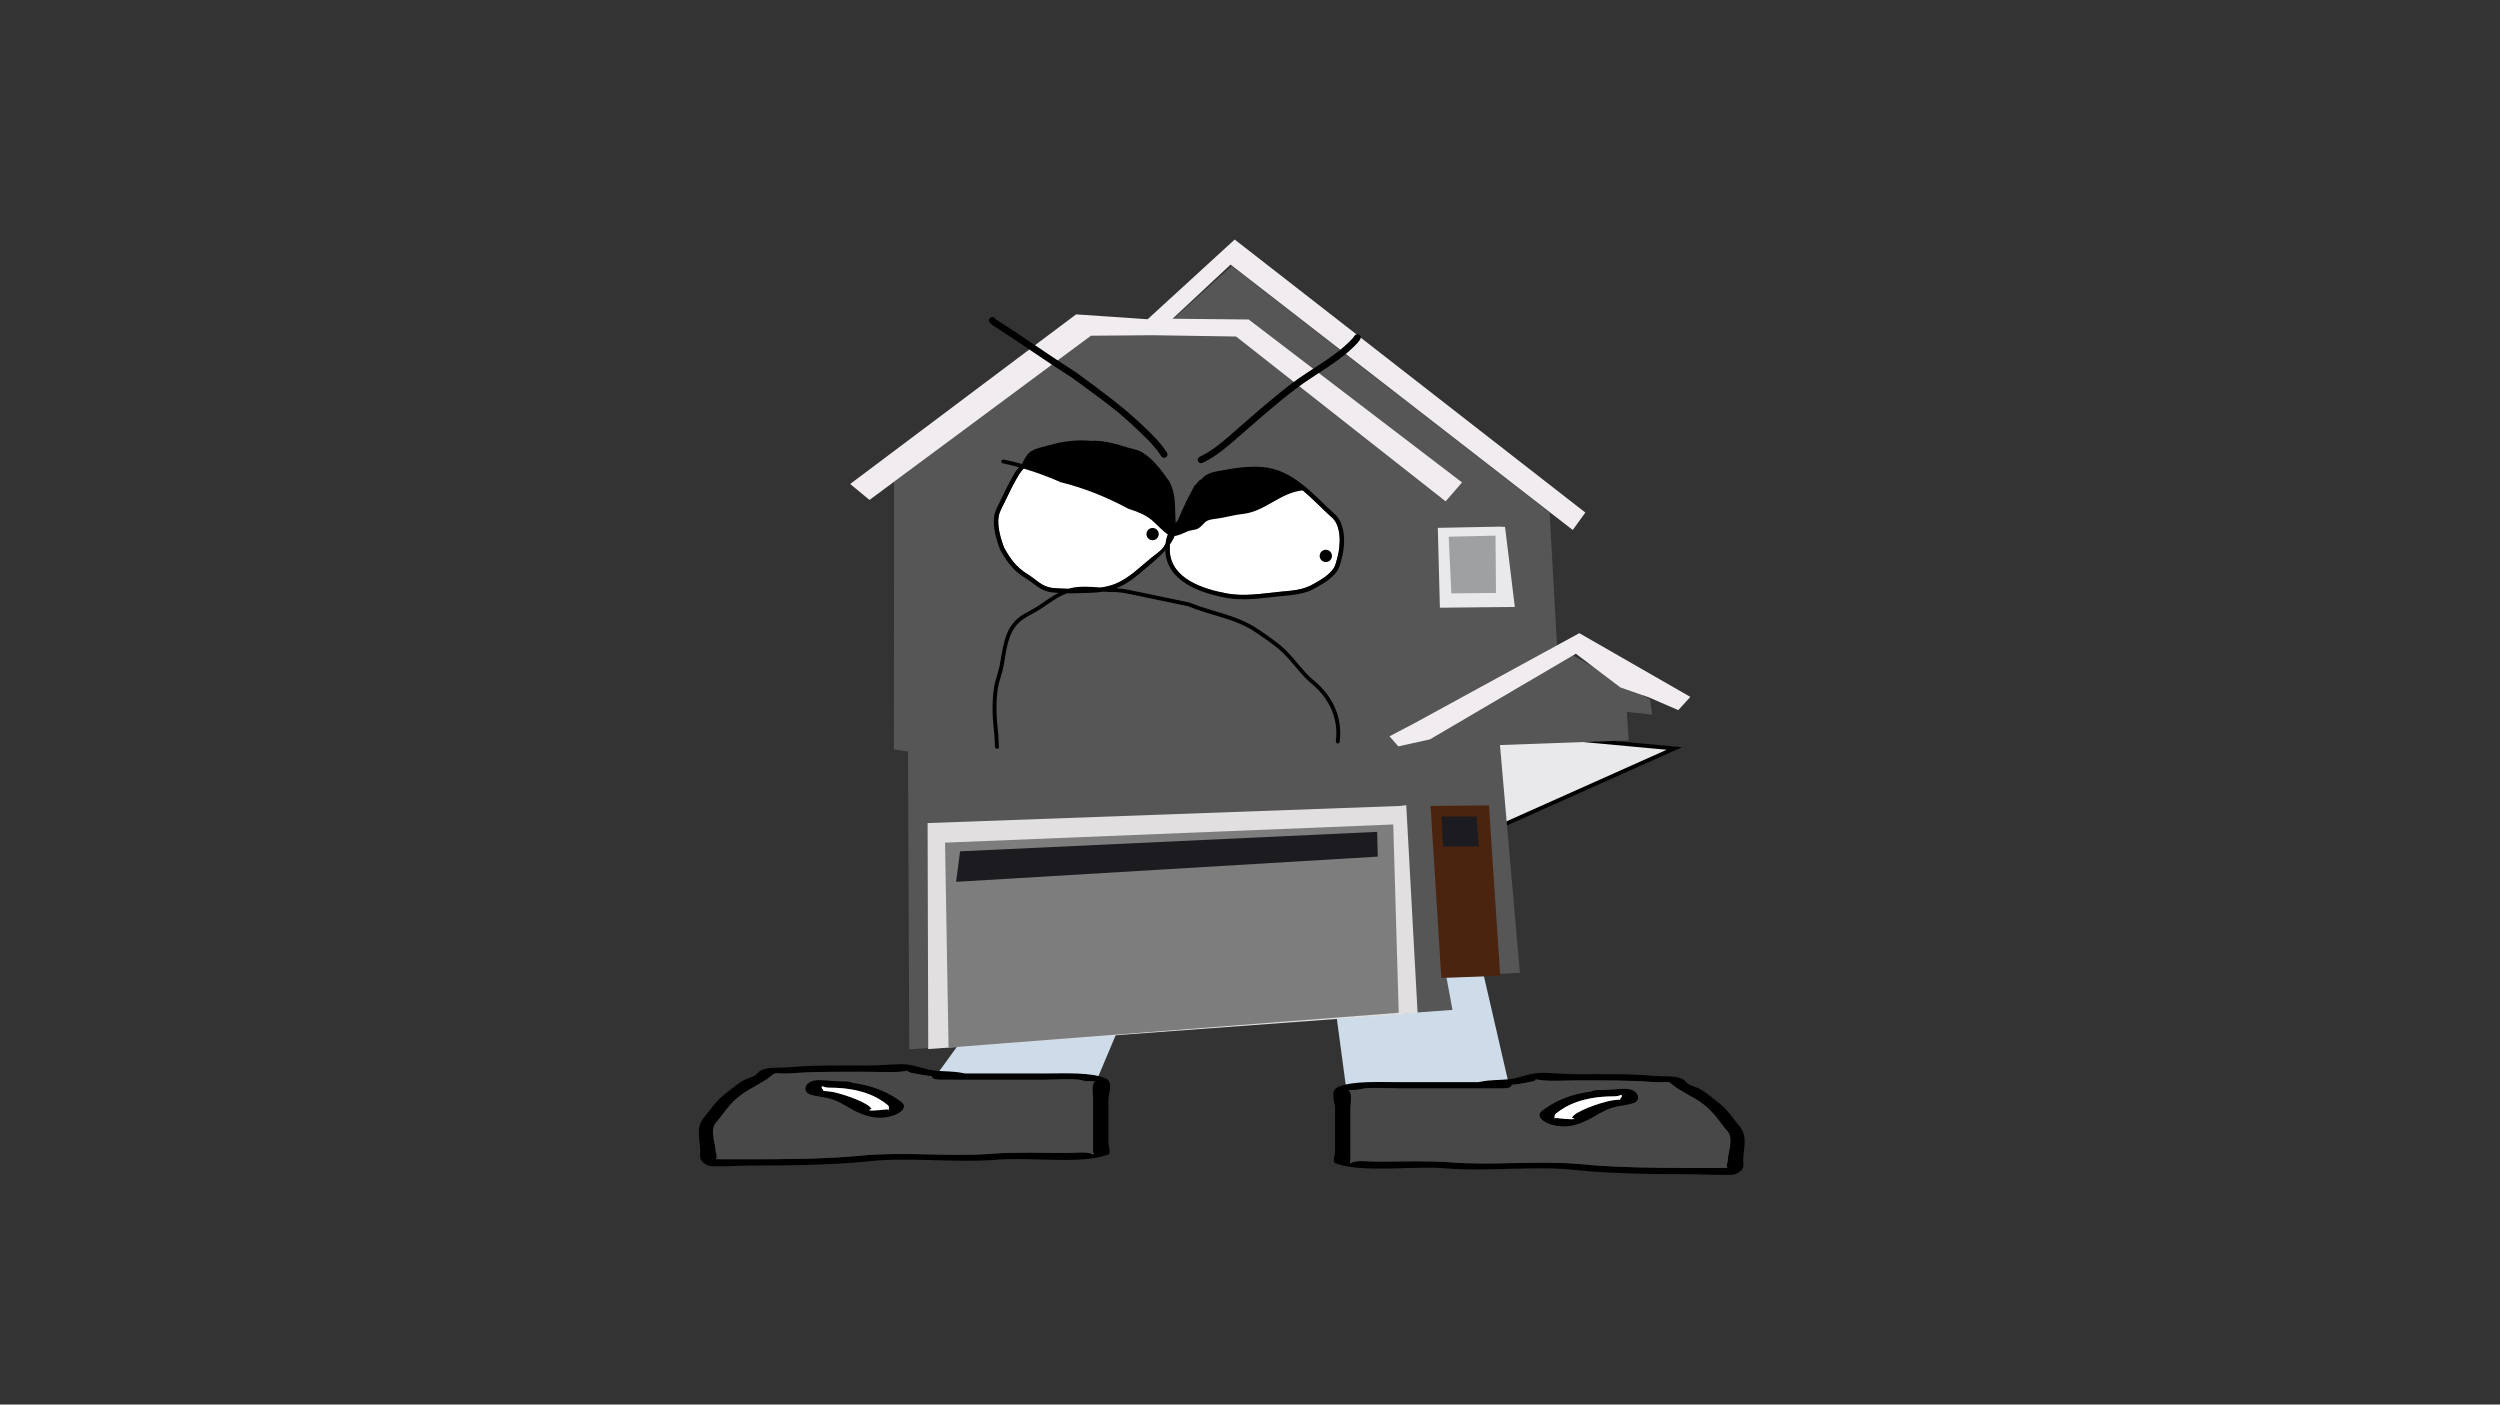 <svg version="1.1" xmlns="http://www.w3.org/2000/svg" xmlns:xlink="http://www.w3.org/1999/xlink" width="959.459" height="539.039" viewBox="0,0,959.459,539.039"><rect x="0" y="0" width="959.459" height="539.039" fill="#333333" stroke="none"/><g transform="translate(159.73,89.52)"><g data-paper-data="{&quot;isPaintingLayer&quot;:true}" fill-rule="nonzero" stroke-linejoin="miter" stroke-miterlimit="10" stroke-dasharray="" stroke-dashoffset="0" style="mix-blend-mode: normal"><path d="M191.341,170.901l291.513,26.837l-252.264,112.714z" fill="#e9e8eb" stroke="#000000" stroke-width="1.5" stroke-linecap="round"/><path d="M-159.73,449.52v-539.039h959.459v539.039z" fill="none" stroke="#f00000" stroke-width="0" stroke-linecap="butt"/><path d="M198.726,324.367l19.568,-27.055l54.675,-0.242l-11.51,27.296z" fill="#cedce9" stroke="#000000" stroke-width="0" stroke-linecap="round"/><path d="M193.525,322.948c-1.888,-0.382 -6.382,-0.977 -4.413,-1.592c-1.077,0.197 -2.513,0.438 -3.278,0.503c-3.621,0.307 -8.314,0 -12.051,0c-10.251,0 -20.203,-0.163 -30.126,0.609c-4.484,0.349 -5.717,-0.729 -7.094,0.779c-2.84,2.529 -8.185,4.786 -11.618,7.333c-4.653,3.451 -6.457,6.783 -9.309,10.243c-3.228,2.85 -0.599,8.321 -0.599,11.493c0,0.849 0.905,2.36 0.041,2.985c0.86,0.032 1.69,0.06 2.219,0.06c3.515,0 7.029,0 10.544,0c13.981,0 30.225,-0.124 43.795,-1.496c16.112,-1.464 33.575,0.635 49.817,-0.678c8.894,-0.659 18.59,-0.267 27.646,-0.263c4.594,0.002 8.528,-0.703 10.544,0.609c0.53,0.345 0,-0.812 0,-1.218c0,-1.015 0,-2.03 0,-3.046c0,-5.685 0,-11.371 0,-17.056c0,-1.344 -0.871,-6.153 0.931,-6.673c-0.338,-0.008 -0.721,-0.021 -0.931,-0.028c-1.864,-0.055 -2.905,-0.013 -4.36,-0.433c-2.525,-0.729 -11.045,-0.176 -14.469,-0.176c-13.306,0 -26.611,0 -39.917,0c0,0 -3.013,0 -3.013,-1.218c0,-0.05 0.005,-0.098 0.015,-0.144c-1.44,-0.123 -2.895,-0.295 -4.375,-0.594zM240.815,322.468c8.032,0 18.298,-0.578 23.783,1.892c3.143,1.415 1.071,5.954 1.071,7.855c0,5.685 0,11.371 0,17.056c0,0.649 1.038,3.87 0,4.264c-10.481,3.982 -30.235,0.877 -43.034,2.043c-15.882,1.284 -34.172,-1.163 -49.537,0.653c-13.986,1.414 -30.836,1.568 -45.257,1.568c-2.069,0 -14.473,0.633 -15.816,0c-3.851,-1.817 -3.013,-3.332 -3.013,-5.482c0,-3.889 -1.705,-8.525 0.908,-12.264c2.923,-3.547 4.974,-7.104 9.636,-10.562c1.881,-1.395 3.913,-3.261 6.343,-4.521c1.591,-0.824 4.632,-1.494 5.011,-2.566c2.577,-2.822 7.235,-1.897 12.746,-2.371c9.811,-0.844 19.963,-0.609 30.126,-0.609c3.748,0 11.072,-0.698 13.716,-0.481c4.603,0.378 7.271,1.965 11.732,2.437c3.274,0.346 6.723,0.141 10.544,0.914c0.29,0.059 0.58,0.117 0.87,0.176c10.056,0 20.112,0 30.168,0z" fill="#000000" stroke="none" stroke-width="0" stroke-linecap="butt"/><path d="M197.942,323.484c-0.01,0.046 -0.014,0.094 -0.014,0.144c0,1.218 3.027,1.22 3.027,1.22c13.306,0 26.682,0.024 39.988,0.024c3.424,0 11.951,-0.547 14.477,0.182c1.455,0.42 2.498,0.38 4.362,0.435c0.21,0.006 0.593,0.02 0.931,0.028c-1.802,0.52 -0.922,5.341 -0.922,6.685c0,5.685 -0.006,11.404 -0.006,17.09c0,1.015 -0.005,2.035 -0.005,3.051c0,0.406 0.528,1.565 -0.002,1.22c-2.016,-1.312 -5.954,-0.604 -10.548,-0.607c-9.056,-0.005 -18.779,-0.382 -27.673,0.276c-16.242,1.314 -33.864,-0.773 -49.976,0.69c-13.57,1.372 -29.88,1.474 -43.861,1.474c-3.515,0 -7.036,-0.004 -10.55,-0.004c-0.529,0 -1.36,-0.03 -2.22,-0.061c0.865,-0.625 -0.046,-2.141 -0.046,-2.99c0,-3.172 -2.643,-8.664 0.584,-11.514c2.852,-3.46 4.663,-6.815 9.316,-10.266c3.433,-2.546 8.8,-4.822 11.64,-7.351c1.377,-1.507 2.619,-0.435 7.104,-0.784c9.923,-0.772 19.94,-0.626 30.191,-0.626c3.737,0 8.471,0.304 12.092,-0.003c0.764,-0.065 2.213,-0.305 3.29,-0.503c-1.97,0.615 2.542,1.211 4.431,1.593c1.48,0.299 2.952,0.472 4.392,0.595z" fill="#484848" stroke="none" stroke-width="0" stroke-linecap="butt"/><path d="M155.709,327.95c0,0.412 1.039,0.911 0.521,1.237c1.324,0.055 2.656,0.175 3.839,0.415c4.562,0.922 13.841,4.283 14.716,6.505c0.071,0.181 -1.219,0.211 -1,0.371c0.727,0.533 6.651,-0.393 7.332,-0.242c0.154,0.034 0.23,0.088 0.26,0.153c-0.032,-0.202 -0.061,-0.397 -0.061,-0.52c0,-0.432 0.042,-0.897 -0.435,-1.283c-4.057,-3.402 -10.684,-6.636 -22.16,-6.636c0,0 -1.354,-0 -2.247,-0.367c-0.298,-0.068 -0.529,-0.149 -0.684,-0.243c-0.04,0.232 -0.082,0.469 -0.082,0.61zM181.316,337.087c0.206,0.249 0.145,-0.165 0.077,-0.598c-0.014,0.188 -0.217,0.427 -0.077,0.598zM186.27,333.497c3.746,3.03 -4.76,7.456 -12.486,5.418c-7.289,-1.923 -9.758,-5.789 -16.41,-7.134c-2.247,-0.454 -4.94,-0.703 -6.619,-1.459c-2.661,-1.198 -1.481,-5.289 3.607,-5.289c3.664,0 5.468,0.481 8.879,0.481h1.506c0,0 1.729,0 2.567,0.53c8.924,1.178 14.65,4.171 18.956,7.453z" fill="#000000" stroke="none" stroke-width="0" stroke-linecap="butt"/><path d="M155.678,327.299c0.155,0.094 0.387,0.175 0.684,0.243c0.893,0.367 2.253,0.365 2.253,0.365c11.475,0 18.342,3.306 22.399,6.708c0.477,0.386 0.422,0.86 0.422,1.291c0,0.123 0.023,0.321 0.055,0.523c-0.03,-0.065 -0.105,-0.119 -0.26,-0.153c-0.681,-0.151 -6.656,0.791 -7.383,0.258c-0.218,-0.16 0.928,-0.297 0.857,-0.478c-0.875,-2.222 -10.199,-5.566 -14.761,-6.488c-1.183,-0.239 -2.523,-0.355 -3.847,-0.41c0.518,-0.326 -0.509,-0.833 -0.509,-1.244c0,-0.141 0.049,-0.381 0.089,-0.614z" fill="#ffffff" stroke="none" stroke-width="0" stroke-linecap="butt"/><path d="M356.85,327.694l-11.51,-85.739l54.675,0.759l19.568,84.98z" fill="#cedce9" stroke="#000000" stroke-width="0" stroke-linecap="round"/><path d="M424.782,326.276c-1.48,0.299 -2.935,0.47 -4.375,0.594c0.01,0.046 0.015,0.094 0.015,0.144c0,1.218 -3.013,1.218 -3.013,1.218c-13.306,0 -26.611,0 -39.917,0c-3.424,0 -11.944,-0.553 -14.469,0.176c-1.455,0.42 -2.496,0.378 -4.36,0.433c-0.21,0.006 -0.593,0.019 -0.931,0.028c1.802,0.52 0.931,5.329 0.931,6.673c0,5.685 0,11.371 0,17.056c0,1.015 0,2.03 0,3.046c0,0.406 -0.53,1.563 0,1.218c2.016,-1.312 5.95,-0.607 10.544,-0.609c9.056,-0.005 18.751,-0.396 27.646,0.263c16.242,1.314 33.704,-0.785 49.817,0.678c13.57,1.372 29.814,1.496 43.795,1.496c3.515,0 7.029,0 10.544,0c0.529,0 1.359,-0.029 2.219,-0.06c-0.865,-0.625 0.041,-2.136 0.041,-2.985c0,-3.172 2.629,-8.643 -0.599,-11.493c-2.852,-3.46 -4.657,-6.792 -9.309,-10.243c-3.433,-2.546 -8.777,-4.803 -11.618,-7.333c-1.377,-1.507 -2.61,-0.43 -7.094,-0.779c-9.923,-0.772 -19.875,-0.609 -30.126,-0.609c-3.737,0 -8.429,0.307 -12.05,0c-0.764,-0.065 -2.201,-0.305 -3.278,-0.503c1.969,0.615 -2.525,1.211 -4.413,1.592zM377.493,325.795c10.056,0 20.112,0 30.168,0c0.29,-0.059 0.58,-0.117 0.87,-0.176c3.821,-0.773 7.271,-0.568 10.544,-0.914c4.461,-0.471 7.13,-2.059 11.732,-2.437c2.644,-0.217 9.968,0.481 13.716,0.481c10.163,0 20.316,-0.235 30.126,0.609c5.511,0.474 10.169,-0.45 12.746,2.371c0.38,1.072 3.421,1.742 5.011,2.566c2.431,1.26 4.462,3.126 6.343,4.521c4.663,3.458 6.713,7.016 9.636,10.562c2.613,3.739 0.908,8.374 0.908,12.264c0,2.15 0.838,3.666 -3.013,5.482c-1.343,0.633 -13.748,0 -15.816,0c-14.421,0 -31.271,-0.154 -45.257,-1.568c-15.365,-1.816 -33.655,0.631 -49.537,-0.653c-12.798,-1.166 -32.553,1.94 -43.034,-2.043c-1.038,-0.394 0,-3.615 0,-4.264c0,-5.685 0,-11.371 0,-17.056c0,-1.901 -2.072,-6.439 1.071,-7.855c5.485,-2.47 15.751,-1.892 23.783,-1.892z" fill="#000000" stroke="none" stroke-width="0" stroke-linecap="butt"/><path d="M420.366,326.811c1.44,-0.123 2.912,-0.296 4.392,-0.595c1.888,-0.382 6.4,-0.978 4.431,-1.593c1.077,0.197 2.525,0.438 3.29,0.503c3.621,0.307 8.356,0.003 12.092,0.003c10.251,0 20.268,-0.146 30.191,0.626c4.484,0.349 5.727,-0.724 7.104,0.784c2.84,2.529 8.207,4.805 11.64,7.351c4.653,3.451 6.463,6.806 9.316,10.266c3.228,2.85 0.584,8.342 0.584,11.514c0,0.849 -0.911,2.365 -0.046,2.99c-0.86,0.032 -1.691,0.061 -2.22,0.061c-3.515,0 -7.036,0.004 -10.55,0.004c-13.981,0 -30.291,-0.102 -43.861,-1.474c-16.112,-1.464 -33.734,0.623 -49.976,-0.69c-8.894,-0.659 -18.617,-0.281 -27.673,-0.276c-4.594,0.002 -8.532,-0.706 -10.548,0.607c-0.53,0.345 -0.002,-0.814 -0.002,-1.22c0,-1.015 -0.005,-2.035 -0.005,-3.051c0,-5.685 -0.006,-11.404 -0.006,-17.09c0,-1.344 0.88,-6.164 -0.922,-6.685c0.338,-0.008 0.721,-0.022 0.931,-0.028c1.864,-0.055 2.908,-0.015 4.362,-0.435c2.525,-0.729 11.053,-0.182 14.477,-0.182c13.306,0 26.682,-0.024 39.988,-0.024c0,0 3.027,-0.002 3.027,-1.22c0,-0.05 -0.005,-0.098 -0.014,-0.144z" fill="#484848" stroke="none" stroke-width="0" stroke-linecap="butt"/><path d="M462.599,331.277c0,-0.141 -0.042,-0.378 -0.082,-0.61c-0.155,0.094 -0.387,0.175 -0.684,0.243c-0.893,0.367 -2.247,0.367 -2.247,0.367c-11.475,0 -18.103,3.234 -22.16,6.636c-0.477,0.386 -0.435,0.851 -0.435,1.283c0,0.123 -0.029,0.318 -0.061,0.52c0.03,-0.065 0.106,-0.118 0.26,-0.153c0.681,-0.151 6.605,0.775 7.332,0.242c0.218,-0.16 -1.071,-0.19 -1,-0.371c0.875,-2.222 10.155,-5.583 14.716,-6.505c1.183,-0.239 2.515,-0.36 3.839,-0.415c-0.518,-0.326 0.521,-0.825 0.521,-1.237zM436.915,339.817c-0.068,0.433 -0.129,0.847 0.077,0.598c0.141,-0.17 -0.062,-0.41 -0.077,-0.598zM432.038,336.824c4.306,-3.282 10.032,-6.275 18.956,-7.453c0.838,-0.53 2.567,-0.53 2.567,-0.53h1.506c3.411,0 5.215,-0.48 8.879,-0.48c5.088,0 6.267,4.091 3.607,5.289c-1.679,0.756 -4.372,1.004 -6.619,1.459c-6.652,1.345 -9.121,5.21 -16.41,7.134c-7.726,2.038 -16.232,-2.388 -12.486,-5.418z" fill="#000000" stroke="none" stroke-width="0" stroke-linecap="butt"/><path d="M462.63,330.626c0.04,0.232 0.089,0.472 0.089,0.614c0,0.412 -1.026,0.918 -0.509,1.244c-1.324,0.055 -2.663,0.171 -3.847,0.41c-4.562,0.922 -13.886,4.266 -14.761,6.488c-0.071,0.181 1.076,0.318 0.857,0.478c-0.727,0.533 -6.702,-0.41 -7.383,-0.258c-0.154,0.034 -0.229,0.088 -0.26,0.153c0.032,-0.202 0.055,-0.4 0.055,-0.523c0,-0.432 -0.055,-0.905 0.422,-1.291c4.057,-3.402 10.924,-6.708 22.399,-6.708c0,0 1.36,0.003 2.253,-0.365c0.298,-0.068 0.529,-0.149 0.684,-0.243z" fill="#ffffff" stroke="none" stroke-width="0" stroke-linecap="butt"/><g><path d="M189.234,313.2l-0.49,-114.299l-5.395,-0.769l0.051,-102.713l74.691,-56.282l25.765,-0.183l29.135,-26.369l121.993,94.588l3.224,58.095l5.193,-3.56l30.15,17.22l0.783,5.833l-9.747,-1.076l0.766,10.937l-49.421,1.798l7.656,87.425l-28.264,1.32l2.389,12.903z" fill="#565656" stroke="#000000" stroke-width="0" stroke-linecap="round"/><path d="M196.509,313.096l-0.243,-86.736l181.597,-6.578l2.101,-0.31l4.361,79.773z" fill="#e1dfe0" stroke="#000000" stroke-width="0" stroke-linecap="round"/><path d="M204.31,312.52l-1.346,-78.644l172.005,-6.976l2.106,72.261z" fill="#7d7d7d" stroke="#000000" stroke-width="0" stroke-linecap="round"/><path d="M208.726,237.203l160.08,-7.477l0.233,9.51l-161.829,9.675z" fill="#1c1b1f" stroke="#000000" stroke-width="0" stroke-linecap="round"/><path d="M417.875,112.706l3.762,30.715l-28.761,0.286l-0.797,-30.642l23.675,-0.471z" fill="#e9e8eb" stroke="#000000" stroke-width="0" stroke-linecap="round"/><path d="M414.404,138.046l-17.13,0.165l-1.016,-21.745l17.965,-0.416z" fill="#9ea0a2" stroke="#000000" stroke-width="0" stroke-linecap="round"/><path d="M445.061,161.368l-56.014,32.872l-12.146,2.683l-3.354,-3.863l9.293,-4.877l63.545,-34.705l42.612,24.457l-4.629,5.083l-11.446,-4.966l-10.753,-3.729z" fill="#f1ecf0" stroke="#000000" stroke-width="0" stroke-linecap="round"/><path d="M393.43,285.808l-4.142,-66.03l22.418,-0.201l4.324,65.387z" fill="#4b240f" stroke="#000000" stroke-width="0" stroke-linecap="round"/><path d="M406.922,223.217l0.895,12.068l-13.762,0.145l-0.541,-11.587l14.266,-0.003z" fill="#1c1b1f" stroke="#000000" stroke-width="0" stroke-linecap="round"/><path d="M258.947,39.325l-84.976,63.025l-7.419,-6.123l86.704,-65.096l27.459,1.869l33.407,-30.591l134.576,104.777l-4.83,6.695l-131.329,-101.858l-22.253,20.78l29.21,0.294l81.883,62.53l-6.296,7.261l-80.424,-63.262l-32.039,-0.494z" fill="#f1ecf0" stroke="#000000" stroke-width="0" stroke-linecap="round"/><path d="M233.66,89.938c0.107,-0.2 0.213,-0.408 0.317,-0.622c0.593,-0.608 1.215,-1.191 1.851,-1.75l0.688,-0.38c0,0 0.75,-0.42 0.331,-1.169c-0.168,-0.299 -0.388,-0.412 -0.592,-0.439c0.191,-0.179 0.397,-0.342 0.621,-0.484c1.786,-1.134 4.28,-1.502 6.279,-2.086c5.156,-1.508 10.246,-2.138 15.618,-1.684c5.08,-0.238 9.452,1.195 14.223,2.629c1.512,0.454 3.179,0.622 4.561,1.448c4.214,2.517 7.115,6.571 9.896,10.481c2.478,4.065 2.05,8.608 2.238,13.175c0.048,1.171 0.219,2.688 0.172,4.134c-0.069,0.092 -0.134,0.185 -0.197,0.277c-1.196,1.773 -1.824,3.721 -2.046,5.754c-0.242,0.433 -0.492,0.851 -0.753,1.229c-1.166,1.685 -3.416,2.961 -4.953,4.324c-4.32,3.538 -8.358,7.673 -13.61,9.801c-5.622,2.278 -11.648,1.671 -17.538,1.954c-2.722,-0.274 -5.725,0.029 -8.365,-0.75c-2.91,-0.858 -5.127,-3.304 -7.651,-4.828c-4.453,-2.688 -6.716,-5.9 -9.211,-10.377c-1.275,-3.564 -2.591,-7.852 -2.07,-11.703c0.247,-1.826 1.425,-3.797 2.208,-5.444c1.804,-3.796 3.537,-7.358 5.712,-10.974c0.485,-0.715 1.019,-1.398 1.584,-2.048c0.451,-0.025 0.689,-0.469 0.689,-0.469z" fill="#ffffff" stroke="none" stroke-width="0.5" stroke-linecap="butt"/><path d="M291.421,113.845c0.964,-1.243 2.213,-2.434 2.806,-3.861c1.464,-3.519 3.125,-6.958 4.825,-10.228c0.685,0.341 1.095,-0.34 1.095,-0.34c1.046,-1.739 2.039,-4.029 3.846,-5.14c2.001,-1.23 4.553,-1.458 6.807,-1.857c4.59,-0.811 9.434,-1.445 14.1,-1.015c11.011,0.999 18.464,10.315 26.177,17.334c4.262,3.158 3.748,11.466 2.436,15.975c-0.351,1.206 -0.671,2.85 -1.398,3.897c-1.796,2.586 -4.563,4.248 -7.244,5.749c-4.505,2.786 -8.953,2.788 -14.049,3.331c-6.378,0.679 -13.331,1.779 -19.708,0.582c-8.771,-1.625 -21.491,-5.496 -21.94,-16.437c-0.04,-0.835 -0.023,-1.662 0.067,-2.469c0.474,-0.7 0.926,-1.454 1.364,-2.278c0.504,-0.949 0.73,-2.077 0.816,-3.243z" fill="#ffffff" stroke="none" stroke-width="0.5" stroke-linecap="butt"/><path d="M346.74,123.937c-0.061,-1.302 0.945,-2.406 2.247,-2.467c1.302,-0.061 2.406,0.945 2.467,2.247c0.061,1.302 -0.945,2.406 -2.247,2.467c-1.302,0.061 -2.406,-0.945 -2.467,-2.247z" fill="#000000" stroke="none" stroke-width="0.5" stroke-linecap="butt"/><path d="M280.264,115.572c-0.061,-1.302 0.945,-2.406 2.247,-2.467c1.302,-0.061 2.406,0.945 2.467,2.247c0.061,1.302 -0.945,2.406 -2.247,2.467c-1.302,0.061 -2.406,-0.945 -2.467,-2.247z" fill="#000000" stroke="none" stroke-width="0.5" stroke-linecap="butt"/><path d="M220.151,32.587c0.867,-0.951 1.818,-0.085 1.818,-0.085l0.645,0.613c10.311,6.58 20.234,13.673 30.563,20.232c9.116,6.706 18.078,13.151 26.245,20.997c3.202,3.076 6.291,6.081 8.687,9.842c0,0 0.69,1.086 -0.396,1.776c-1.086,0.69 -1.776,-0.396 -1.776,-0.396c-2.722,-4.301 -6.506,-7.644 -10.154,-11.148c-7.401,-7.11 -15.801,-12.864 -24.059,-18.946c-10.31,-6.538 -20.206,-13.621 -30.494,-20.186l-0.993,-0.879c0,0 -0.951,-0.867 -0.085,-1.818z" fill="#000000" stroke="none" stroke-width="0.5" stroke-linecap="butt"/><path d="M361.947,39.004c1.041,0.756 0.285,1.797 0.285,1.797l-0.827,1.125c-6.69,7.345 -16.034,11.828 -23.957,17.857c-7.277,5.537 -14.077,11.581 -20.976,17.58c-4.585,3.987 -9.151,8.155 -14.691,10.758c0,0 -1.166,0.545 -1.711,-0.621c-0.545,-1.166 0.621,-1.711 0.621,-1.711c5.319,-2.473 9.701,-6.551 14.093,-10.369c6.942,-6.036 13.785,-12.115 21.106,-17.686c7.786,-5.924 17.046,-10.331 23.613,-17.542l0.647,-0.904c0,0 0.756,-1.041 1.797,-0.285z" fill="#000000" stroke="none" stroke-width="0.5" stroke-linecap="butt"/><path d="M224.582,87.436c0.147,-0.735 0.883,-0.588 0.883,-0.588l0.299,0.06c2.166,0.438 4.404,0.99 6.659,1.629c0.056,-0.059 0.111,-0.117 0.167,-0.176l-0,-0c0.87,-1.731 1.704,-3.581 3.382,-4.676c1.91,-1.247 4.566,-1.656 6.72,-2.286c5.311,-1.554 10.575,-2.233 16.11,-1.748c5.232,-0.244 9.752,1.219 14.668,2.695c1.672,0.502 3.398,0.706 4.932,1.61c4.453,2.622 7.518,6.891 10.446,11.003c2.617,4.419 2.31,9.085 2.513,14.03c0.028,0.69 0.08,1.446 0.114,2.229c0.498,-0.601 0.948,-1.221 1.205,-1.873c1.72,-4.365 3.892,-8.505 6.029,-12.455c0.552,-0.464 1.04,-1.011 1.461,-1.598l0.433,-0.483c0,0 0.286,-0.314 0.677,-0.299c0.527,-0.64 1.124,-1.212 1.834,-1.658c1.934,-1.216 4.31,-1.513 6.497,-1.916c5.045,-0.929 10.301,-1.659 15.438,-1.198c11.458,1.043 19.062,10.378 27.085,17.691c4.791,3.741 4.519,12.453 2.986,17.75c-0.395,1.365 -0.779,3.137 -1.592,4.329c-1.93,2.831 -4.901,4.669 -7.82,6.303c-4.736,2.918 -9.374,2.975 -14.726,3.546c-6.553,0.699 -13.613,1.778 -20.165,0.563c-9.7,-1.819 -22.701,-6.139 -23.315,-18.014c-0.003,-0.075 -0.006,-0.15 -0.009,-0.225c-1.31,1.504 -2.785,2.853 -4.504,4.377c-4.455,3.649 -8.626,7.914 -14.066,10.071c-0.08,0.032 -0.161,0.063 -0.241,0.094c3.151,0.174 6.318,0.972 9.385,1.586c6.231,1.248 12.426,2.633 18.652,3.896c8.769,3.616 18.338,4.749 26.327,10.224c2.908,1.905 5.891,3.999 8.586,6.185c4.953,4.017 8.446,10.156 13.483,14.031c6.768,5.888 10.458,13.815 9.31,22.988c0,0 -0.095,0.744 -0.839,0.649c-0.744,-0.095 -0.649,-0.839 -0.649,-0.839c1.119,-8.655 -2.413,-16.1 -8.776,-21.641c-5.013,-3.941 -8.525,-10.055 -13.51,-14.054c-2.663,-2.136 -5.578,-4.199 -8.44,-6.074c-7.871,-5.393 -17.329,-6.399 -25.931,-10.036c-6.183,-1.222 -12.327,-2.621 -18.509,-3.859c-3.639,-0.729 -7.449,-1.756 -11.171,-1.572c-0.923,-0.037 -1.892,-0.104 -2.888,-0.181c-4.265,0.687 -8.635,0.478 -12.985,0.676c-0.273,-0.027 -0.55,-0.048 -0.828,-0.066c-3.688,1.319 -6.973,3.867 -10.188,6.008c-3.031,2.017 -6.601,3.216 -9.079,5.985c-3.925,4.386 -4.189,10.807 -5.265,16.228c-0.575,2.868 -1.774,5.674 -2.181,8.553c-0.799,5.659 -0.488,11.775 0.21,17.44c0,1.475 0.23,2.916 0.188,4.375c0.069,0.121 0.326,0.649 -0.224,1.015c-0.624,0.416 -1.04,-0.208 -1.04,-0.208l-0.244,-0.637c0.091,-1.478 -0.179,-2.956 -0.178,-4.452c-0.726,-5.744 -1.029,-12.008 -0.197,-17.745c0.422,-2.912 1.615,-5.735 2.195,-8.635c1.155,-5.714 1.49,-12.296 5.611,-16.926c2.577,-2.895 6.222,-4.14 9.372,-6.241c2.445,-1.629 4.936,-3.478 7.603,-4.881c-1.548,-0.059 -3.087,-0.185 -4.521,-0.62c-3.107,-0.944 -5.402,-3.416 -8.111,-5.03c-4.735,-2.822 -7.217,-6.347 -9.838,-11.098c-1.394,-3.858 -2.78,-8.456 -2.205,-12.628c0.277,-2.013 1.495,-4.126 2.358,-5.942c1.832,-3.856 3.601,-7.471 5.809,-11.145c0.42,-0.617 0.869,-1.207 1.342,-1.774c-1.981,-0.548 -3.944,-1.022 -5.85,-1.4l-0.299,-0.06c0,0 -0.735,-0.147 -0.588,-0.883zM317.447,107.692c-3.448,0.359 -6.811,1.406 -10.239,1.839c-1.289,0.163 -3.39,0.379 -4.403,1.341c-0.699,0.665 -1.711,1.853 -2.532,2.341c-1.392,0.827 -3.178,0.604 -4.558,1.348c-1.065,0.483 -3.05,1.42 -4.695,1.655c-0.103,0.302 -0.226,0.593 -0.372,0.869c-0.437,0.824 -0.89,1.575 -1.364,2.275c-0.09,0.807 -0.107,1.63 -0.067,2.466c0.448,10.942 13.144,14.782 21.915,16.407c6.377,1.196 13.297,0.096 19.675,-0.583c5.096,-0.543 9.527,-0.533 14.032,-3.318c2.681,-1.501 5.442,-3.153 7.238,-5.739c0.727,-1.047 1.045,-2.687 1.396,-3.892c1.312,-4.51 1.825,-12.796 -2.437,-15.954c-3.531,-3.213 -7,-6.9 -10.78,-10.05c-8.38,0.697 -14.468,8.071 -22.808,8.996zM282.284,110.084c-2.69,-2.238 -5.768,-3.272 -9.034,-4.385c-8.087,-4.363 -16.943,-7.96 -25.864,-10.141c-4.35,-1.913 -9.231,-3.759 -14.084,-5.209c-0.086,0.045 -0.185,0.077 -0.297,0.083l0,0c-0.565,0.649 -1.096,1.329 -1.582,2.045c-2.175,3.616 -3.902,7.162 -5.705,10.958c-0.783,1.647 -1.961,3.61 -2.207,5.436c-0.52,3.851 0.793,8.123 2.068,11.687c2.495,4.477 4.748,7.674 9.201,10.362c2.525,1.524 4.731,3.962 7.641,4.821c2.469,0.728 5.246,0.507 7.822,0.7c0.419,-0.126 0.843,-0.237 1.272,-0.329c3.436,-0.736 7.471,-0.434 11.254,-0.15c1.867,-0.261 3.712,-0.695 5.518,-1.426c5.252,-2.128 9.271,-6.247 13.591,-9.785c1.538,-1.363 3.784,-2.632 4.949,-4.316c0.261,-0.378 0.511,-0.794 0.752,-1.227c0.136,-1.241 0.422,-2.448 0.897,-3.604c-2.215,-1.465 -4.188,-3.855 -6.191,-5.521z" fill="#000000" stroke="none" stroke-width="0.5" stroke-linecap="butt"/></g></g></g></svg><!--rotationCenter:479.72973:269.51952-->